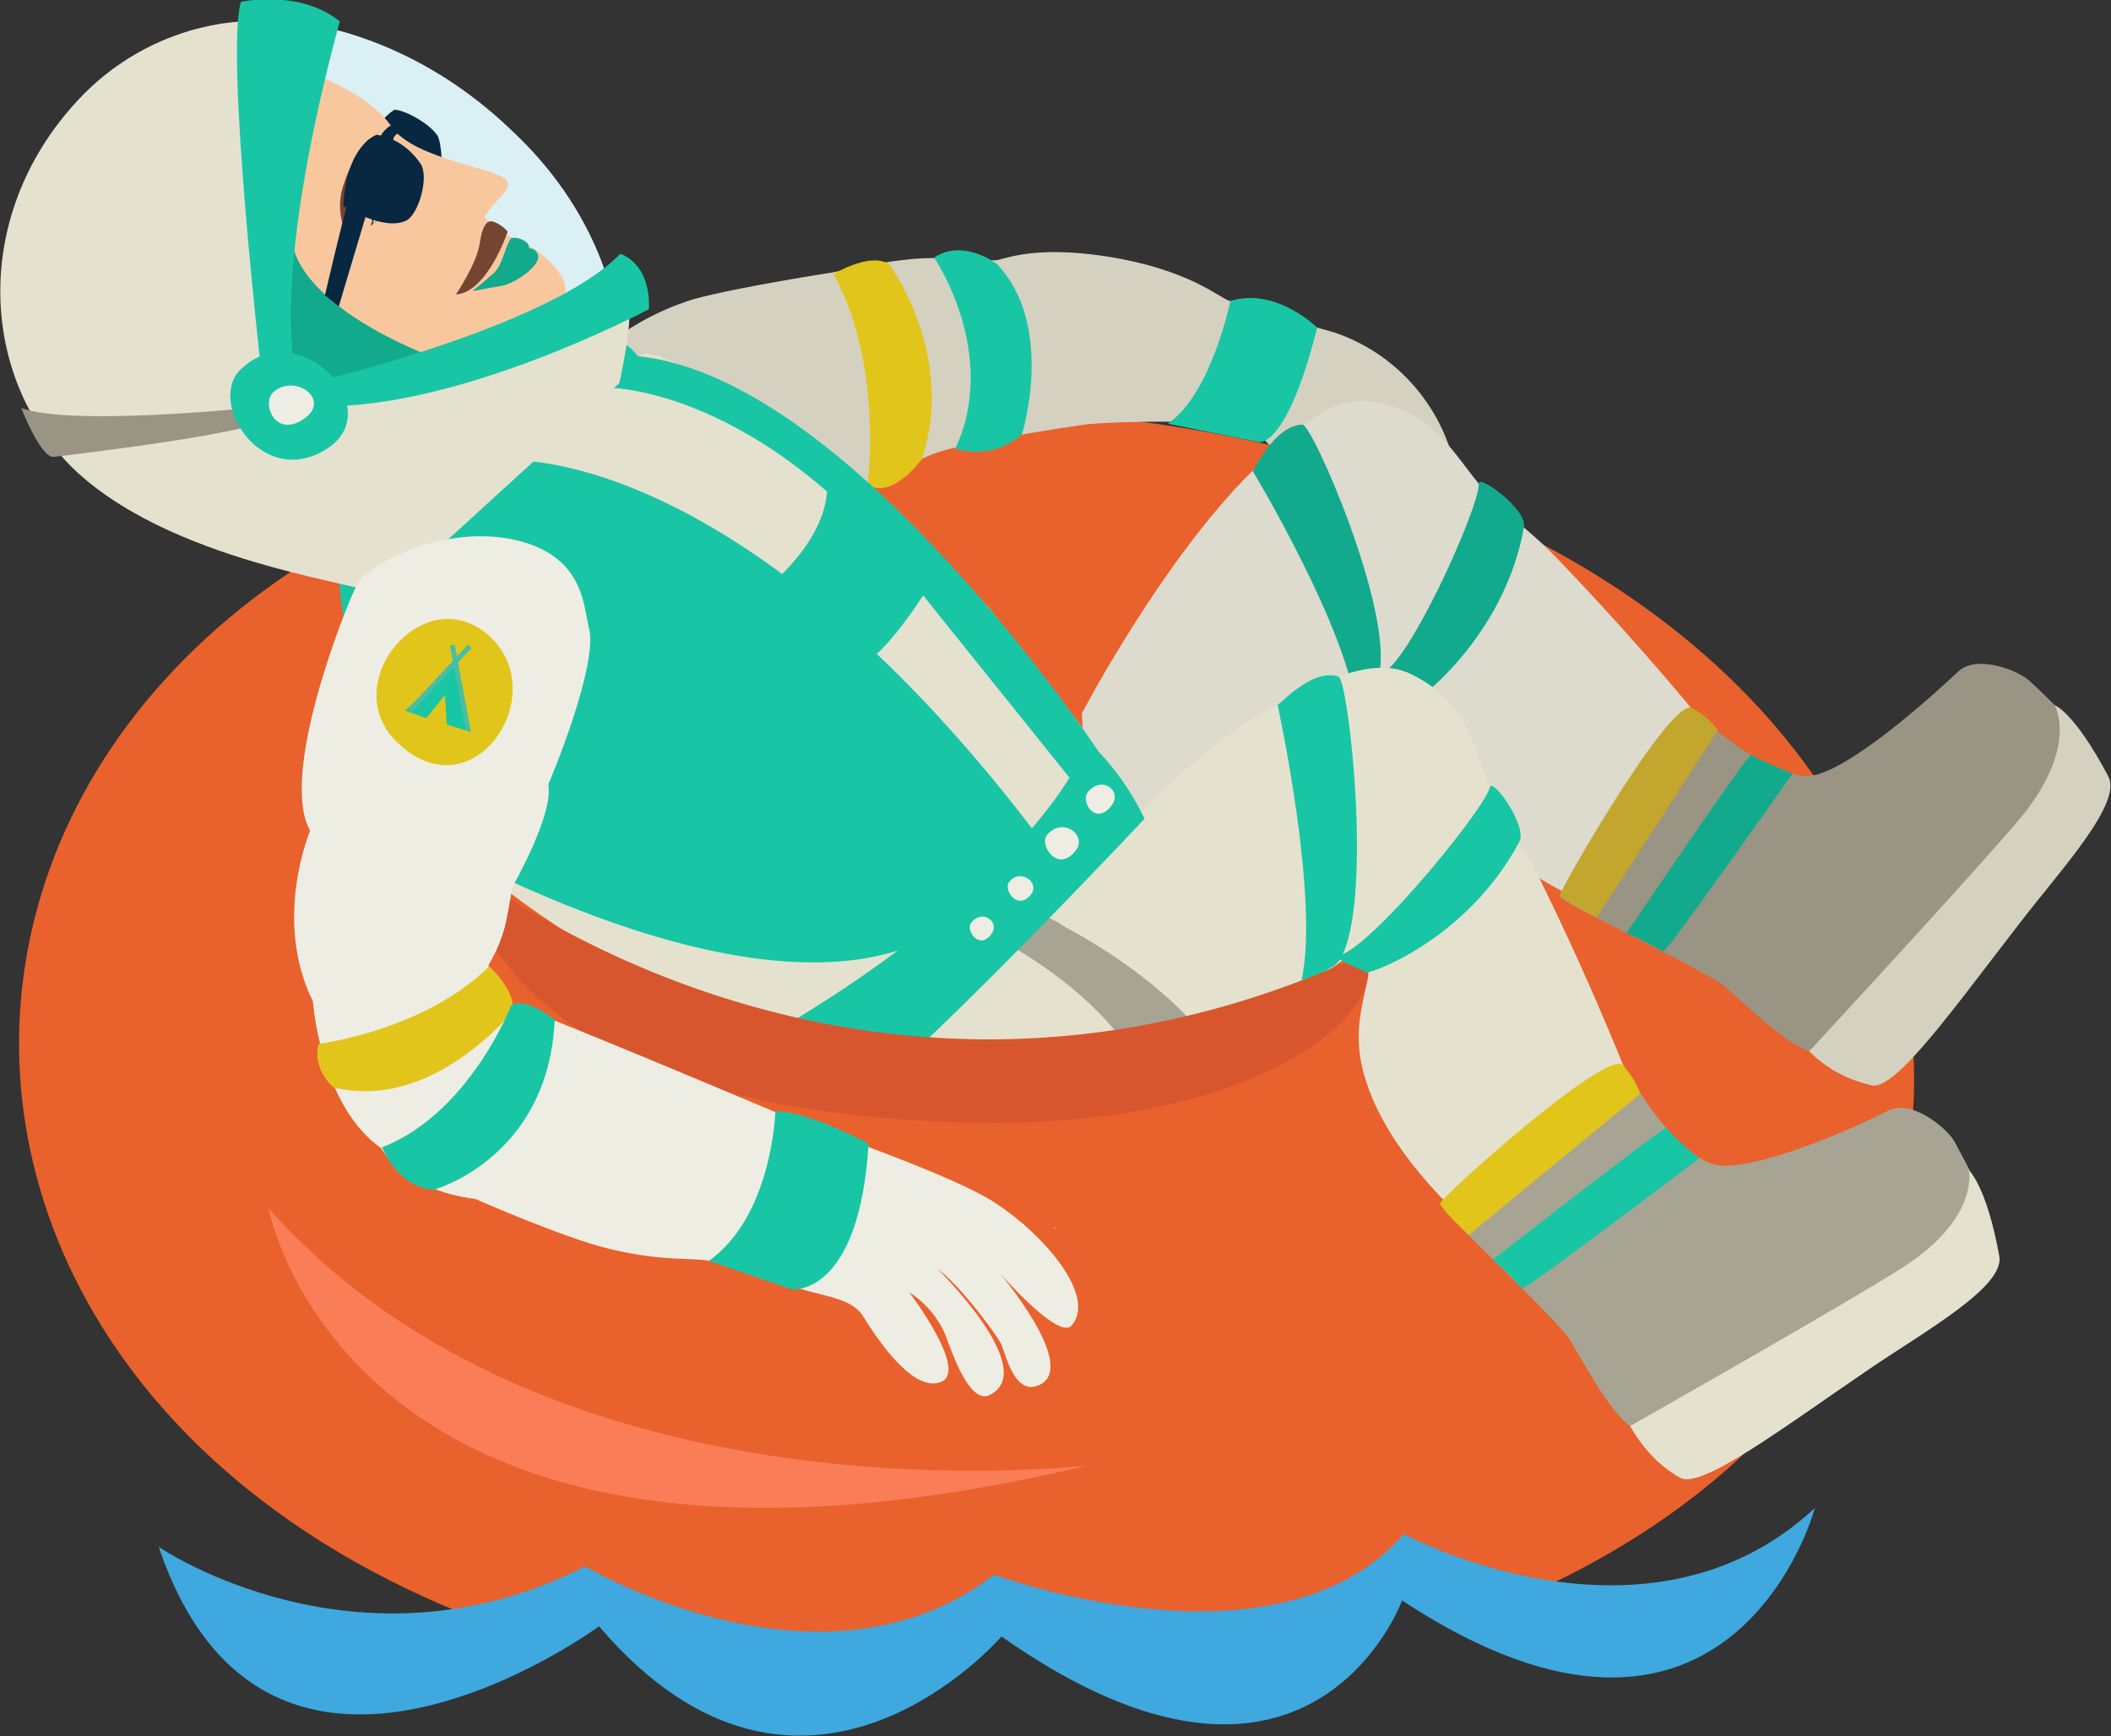 <?xml version="1.0" encoding="utf-8"?>
<!-- Generator: Adobe Illustrator 20.0.0, SVG Export Plug-In . SVG Version: 6.00 Build 0)  -->
<svg version="1.1" id="Jesse" xmlns="http://www.w3.org/2000/svg" xmlns:xlink="http://www.w3.org/1999/xlink" x="0px" y="0px"
	 viewBox="0 0 228.7 188.1" style="enable-background:new 0 0 228.7 188.1;" xml:space="preserve">
<rect x="0" y="0" width="228.7" height="188.1" fill="#333333" stroke="none"/>
<style type="text/css">
	.st0{fill:#E9612C;}
	.st1{fill:#D5D1C0;}
	.st2{fill:#E1C51B;}
	.st3{fill:#18C6A5;}
	.st4{fill:#C5E2CD;}
	.st5{fill:#DDDACE;}
	.st6{fill:#12AA8C;}
	.st7{fill:#999484;}
	.st8{fill:#C3A62E;}
	.st9{fill:#E5E1CF;}
	.st10{fill:#A8A493;}
	.st11{fill:#EEEDE4;}
	.st12{fill:none;stroke:#B986BC;stroke-width:0.59;stroke-miterlimit:10;}
	.st13{fill:#DBF0F5;}
	.st14{fill:#082740;}
	.st15{fill:#F9C79E;}
	.st16{fill:#754532;}
	.st17{fill:#FBF7FA;}
	.st18{fill:#1A3F3D;}
	.st19{fill:#D8562E;}
	.st20{fill:none;stroke:#47BEA5;stroke-width:0.53;stroke-miterlimit:10;}
	.st21{fill:#3EA8DF;}
	.st22{fill:#F97E58;}
</style>
<title>cosmopool</title>
<path class="st0" d="M104.5,44.2c109.7,2.8,134.7,96.3,60.3,128.9c-1.6,0.7-2.8-5.7-10.2-2.2c-16.2,7.7-41.7,3.4-44,4.3
	c-14.6,6-31.6,5-47.2-2.1c-4.4-2-8.7,3.5-12.3,2.1C-28.8,143.8-11.1,41.3,104.5,44.2z"/>
<path class="st1" d="M155.9,61.1c-1.6,1.2-4.8-10.7-5.6-9.9c-0.8,0.8,1.4,2.9,0.8,3.5c-1.6,1.8-13.5-5.4-14.4-7.5
	c-0.9-2.1-17.1-1.5-19.2-1.2s-12.6,1.9-15.9,3C98.3,50.1,79.8,59,76,64.9L54.5,50.8c2.4-4.1,5.4-7.8,8.7-11.1
	c3.3-3.4,7.4-5.9,12-7.3c4.7-1.3,15.1-2.9,15.1-2.9c4.9-1.1,9.2-1.7,11.7-1.5c1.3,0.1,3.3,0.2,5.8,0.2c0.9,0,3.9-1.7,12.2-0.4
	c8.8,1.4,12,4.4,13.2,4.8c4.9,1.6,9.1,2.8,11.3,3.4c7.8,2.6,13.2,9.8,13.6,18C158.1,54,158.9,58.9,155.9,61.1z"/>
<path class="st2" d="M94,52.5c0,0,1.7-13.1-3.7-22.8c0,0,3.9-2.4,6-1.1c0,0,7.3,9.7,3.6,21.1C99.9,49.7,96.7,54.2,94,52.5z"/>
<path class="st3" d="M108,28.6c0,0-3.6-2.8-6.8-0.7c0,0,7.1,10.4,2.3,20.7c2.5,0.8,5.2,0.2,7.2-1.5C110.7,47.2,114.4,35.3,108,28.6z
	"/>
<path class="st3" d="M133.3,32.6c0,0-2.1,10.2-6.8,13.3l9.9,2c0,0,3,0.7,6.3-12.4C142.7,35.5,138.3,31.1,133.3,32.6z"/>
<path class="st4" d="M131.4,33.6"/>
<path class="st5" d="M117.2,77.3c0,0,8.6-16.5,18.5-26.3c4.6-4.5,8.6-8.2,12.9-7.5c7.5,1.2,9,6.4,13.1,10.6c2.5,2.5,4.2,3.5,6.9,6.3
	c12.9,13.4,26.4,30,26.6,34.3c0.3,6.6-8.6,8.5-8.6,8.5s-21.9-5.1-29.8-17c-4.2-6.2-4.4-12.4-7.4-13.1s-6,30.8-6,30.8l-24.9-5.3
	L117.2,77.3z"/>
<path class="st6" d="M135.7,51c0,0,10.5,17.4,11.3,26.3c1-1.3,1.8-2.7,2.4-4.2c1.6-6.9-7.2-27.1-8.3-27.1
	C137.9,46.1,135.7,51.4,135.7,51z"/>
<path class="st6" d="M152.6,76.3c0.6,0.1,10.4-7.2,12.5-19.2c0.4-1.9-5-5.8-4.9-4.7c0.2,2.4-8.3,21.2-10.9,20.6
	C149.4,73.1,151.4,76.2,152.6,76.3z"/>
<path class="st7" d="M169,97.1c0,0,11.1-19.7,14.3-20.3c0,0,8.8,8.5,13.6,7.1c4.8-1.4,13.6-9.6,15.2-11.1c1.9-1.9,6.4-0.3,7.8,1
	c1.9,1.7,6,5.8,5.8,6.5c-0.2,0.7-20.9,36.3-29.7,33.6c-2.5-0.8-7-5.1-9-6.9S168.6,97.6,169,97.1z"/>
<path class="st1" d="M228.4,84.1c1.6,2.9-5.2,10.2-9.5,15.8c-7.2,9.3-13.5,18.2-16.1,17.7c-2.6-0.6-4.9-1.8-6.8-3.7
	c0,0,21.2-22.9,23.7-26.3c5.3-7.1,2.9-11.2,2.9-11.2S224.7,77.1,228.4,84.1z"/>
<path class="st8" d="M173,99.4l13.1-20.3c-0.7-1-1.7-1.8-2.8-2.4c-2.3-1.2-14.5,20-14.3,20.3C169.6,97.8,173,99.4,173,99.4z"/>
<path class="st6" d="M180.2,103.1c0.3,0.2,14-19.3,14-19.3c-1.5-0.6-3-1.2-4.5-2c-0.3-0.2-13.5,19.3-13.5,19.3
	C177.6,101.7,178.9,102.4,180.2,103.1z"/>
<path class="st9" d="M111.8,101.5c0,0,14.2-18.9,26.6-25.2c5.7-2.9,10.7-5.2,14.6-3.2c6.8,3.4,6.6,8.8,9.3,14.2
	c1.6,3.2,2.9,4.6,4.6,8.1c8.2,16.7,16,36.7,14.9,40.8c-1.7,6.4-10.8,5.5-10.8,5.5s-19.3-11.5-23.2-25.2c-2.1-7.2,2.2-11.5-0.4-13.1
	c-2.6-1.6-33.2,29.7-33.2,29.7l-6.6-16.4L111.8,101.5z"/>
<path class="st3" d="M138.4,76.3c0,0,4.6,21.1,2.6,29.9c0,0,3.5-1,4.2-2.3c3.6-6.1,0.9-30.3-0.2-30.6
	C142,72.3,138.3,76.8,138.4,76.3z"/>
<path class="st3" d="M147.8,105.4c0.5,0.2,11.1-3.5,16.8-14.2c0.9-1.7-2.9-7-3.2-5.9c-0.5,2.4-14.6,19.6-17,18.2
	C145.5,104.2,146.6,104.8,147.8,105.4z"/>
<path class="st10" d="M156.1,130.4c0,0,16.6-15.4,19.8-15c0,0,5.7,10.8,10.8,10.9c5.1,0.1,15.9-4.9,17.9-6c2.4-1.2,6.1,1.7,7.1,3.3
	c1.2,2.2,4,7.4,3.5,8s-31,28.2-38.6,22.9c-2.2-1.5-5.1-7-6.5-9.3C168.7,142.9,155.6,130.8,156.1,130.4z"/>
<path class="st9" d="M216.6,136.1c0.6,3.3-8,8.1-13.9,12.1c-9.7,6.6-18.4,13.2-20.7,11.9s-4.1-3.3-5.4-5.6c0,0,27.2-15.4,30.6-17.9
	c7.2-5.1,6.1-9.8,6.1-9.8S215.2,128.4,216.6,136.1z"/>
<path class="st2" d="M159.1,133.8l18.6-15.3c-0.4-1.2-1.1-2.2-1.9-3.1c-1.8-1.8-20,14.6-19.8,15
	C156.4,131.3,159.1,133.8,159.1,133.8z"/>
<path class="st3" d="M164.9,139.6c0.2,0.3,19.2-14.1,19.2-14.1c-1.3-1-2.5-2.1-3.6-3.3c-0.2-0.2-18.8,14.3-18.8,14.3
	C162.9,137.4,163.9,138.5,164.9,139.6z"/>
<path class="st9" d="M36.7,61.8c0.6,2,1.3,5.2,1.3,5.2c0.3,12,7.2,18.3,12.2,25s26.9,18.3,30.1,19.9c2.5,1.3,4.7,3,6.6,5
	c3.2,3.4,3.4,5.7,5.5,8.6c5.7,7.9,19.7,8.1,28.4,5c21-7.6,12.6-23.6,12.6-23.6l-7.2-13.8C125,87.7,107,65.7,107,65.7
	S72.8,35.1,69.2,38.6c-1.1,1.1-3.4,1.4-4.6,1.5"/>
<path class="st10" d="M127.2,127.4c0,0,1.4-16.6-23.3-27.8c0,0,6-3,11.6,0.9c0,0,18.2,9.3,18.2,20
	C132,123.2,129.8,125.6,127.2,127.4z"/>
<path class="st3" d="M36.7,61.9l18.8-12c0,0,25.5-1.6,58,42.1l-8.2,5.7c0,0-9.6,16.1-49.7-2.1C37.2,87.2,36.7,61.9,36.7,61.9z"/>
<path class="st3" d="M82.1,112.8c0,0,27.7-14.8,35.9-32.4c2.5,2.4,4.5,5.2,6,8.3c0,0-26.8,28.6-34.1,32.9
	C89.9,121.6,86.5,115.7,82.1,112.8z"/>
<path class="st11" d="M105.2,100c1.2-1.6,3.2-0.1,2.2,1.2C106.1,103,104.6,100.8,105.2,100z"/>
<path class="st11" d="M111.7,96.9c-1.4,1.8-3-0.4-2.4-1.3C110.5,94,112.7,95.6,111.7,96.9"/>
<path class="st11" d="M116.5,92.2c-1.9,2.4-3.9-0.6-3.1-1.7C115.1,88.4,117.9,90.5,116.5,92.2"/>
<path class="st11" d="M120.4,87.3c-1.7,2.2-3.3-0.4-2.6-1.4C119.3,83.9,121.7,85.7,120.4,87.3"/>
<path class="st11" d="M35.7,86.6c3.3-1.7,7.6,3.1,3.9,5.1S32.3,88.3,35.7,86.6z"/>
<path class="st3" d="M42.1,96.1c0,0,13.1,18.7,13.9,18.6s2.5-1,2.2-1.6c-0.7-1.6-13-19.1-13.6-19C44,94.2,41.6,95.4,42.1,96.1z"/>
<path class="st12" d="M79,62.8"/>
<path class="st3" d="M77.5,67.7c0,0,12.7-7,12.1-15.7c0,0,7.8,3.8,12.7,8.7c0,0-4.9,9.1-9.2,11.6C88.8,74.8,77.5,67.7,77.5,67.7z"/>
<path class="st3" d="M116.3,84.8l2.7-3.4c0,0-26.8-40.4-49.8-42.8L65.7,42c0,0,16.7-0.3,33.9,22L116.3,84.8z"/>
<path class="st3" d="M36.7,61.9c0,0,23.3-13.2,32.5-23.2c0,0-2.1-3-4.6-1.7c0,0-8.8,10.8-30.2,23C33.8,60.3,35.8,62.7,36.7,61.9z"/>
<path class="st13" d="M27.5,13.9c0.6-2.1-0.7-13.4,9.9-10.4c6.8,2,12.9,5.7,18,10.6c4.3,4,7.7,8.8,9.8,14.3c2.9,7.4-3.5,13-3.5,13
	L28.4,43L27.5,13.9z"/>
<path class="st9" d="M8.4,10.9C14.3,4.5,23,1.3,31.6,2.5l-2.5,41c0,0,30.4-5,37-11.5c4.1-4,1,9.5,1,9.5L41.7,64.7
	c-0.9-1.4-22-3.2-33.3-13.5C-2.2,41.4-3.3,23.5,8.4,10.9"/>
<path class="st14" d="M41.2,13.3l6.7,5.3c0,0,0-3-0.5-3.9c-1-1.5-3.9-2.9-4.7-2.8C42.1,12.3,41.6,12.8,41.2,13.3z"/>
<path class="st15" d="M62.5,33.3c0,0-12.8,6.8-17.8,5.9c0,0-15.2-5.5-15.7-12.2s4.2-19.3,4.2-19.3s6.7,2.3,9.2,6s12,4.5,12.6,6
	c0.4,0.9-1.3,1.8-2.5,3.8c0,0,0.9,1.5,4.2,2.8c1.8,0.7,5.8,4.3,4.2,5.9"/>
<path class="st6" d="M33.3,41.8l13.4-3.2c0,0-15.2-5.5-15.2-13.6l-0.8,14.2L33.3,41.8z"/>
<path class="st16" d="M40.2,15c0.4,0.4,0.6,0.9,0.5,1.5c-0.2,1-2,2.4-2.2,3.1c-0.2,0.9-0.9,5.9-0.9,5.9c-0.9-1.8-1-3.9-0.3-5.7
	C37.8,18,39.7,14.9,40.2,15z"/>
<path class="st17" d="M41.5,20.5c0.2-0.6,2,2,2,2c-1.1,0.3-2.1,0.9-3,1.6C40.5,24.1,41.1,21.7,41.5,20.5z"/>
<path class="st18" d="M45,22.1c-0.8,0.4-1.6,0.7-2.4,1s-1.6,0.7-2.3,1.2l-0.2,0.2l0.1-0.2c0.2-0.5,0.2-1.1,0.3-1.6l0.3-1.6
	c0.2-1.1,0.5-2.2,0.9-3.2l0,0c-0.1,1.1-0.2,2.2-0.4,3.3c-0.3,1.1-0.6,2.2-1,3.2l-0.1-0.1c0.4-0.2,0.7-0.5,1.1-0.7
	c0.4-0.3,0.7-0.5,1.1-0.7C43.3,22.4,44.1,22.1,45,22.1L45,22.1L45,22.1z"/>
<path class="st18" d="M42,19.5c1.1-1,3.5,1.8,1.5,3C41.8,23.5,40.2,21.1,42,19.5z"/>
<path class="st6" d="M51.2,31.5c0.8-0.6,1.6-1.3,2.4-2c0.9-1,1.1-2.7,1.7-3.6c0.2-0.4,2.2,0.1,2,1c0.5,0,0.9,0.3,1,0.8
	c0,0.1,0,0.2,0,0.3c-0.3,1.2-2.7,2.8-4.1,3C51.2,31.5,51.7,31.5,51.2,31.5z"/>
<path class="st3" d="M34.1,41.4c0,0,25.5-6,33.1-13.9c0,0,3.3,0.9,3.1,6c0,0-20.5,10.9-35.7,10.5L34.1,41.4z"/>
<path class="st7" d="M2.3,44.2c0,0,2.1,5.4,3.5,5.3c0,0,17.5-2,22.6-3.7L27,44.2C27,44.2,7.6,46.2,2.3,44.2"/>
<path class="st3" d="M26,40.1c6.3-6.3,16.3,4.3,9.3,8.6S22.5,43.6,26,40.1z"/>
<path class="st11" d="M29.6,42.5c2.3-2.1,6.4,0.8,3.3,2.9C29.8,47.5,28.3,43.7,29.6,42.5z"/>
<path class="st3" d="M32.1,41l-3.8-0.8c0,0-3.9-34.2-2.2-40c0,0,6.3-1.4,10.7,2.1C36.9,2.3,29.4,27.6,32.1,41"/>
<path class="st16" d="M52,26.2c0.1-0.6,0.4-2.5,1.4-2.2c0.6,0.2,1.2,0.6,1.6,1.1c0,0-2.2,6.6-5.6,6.8C49.3,32,51.7,28.6,52,26.2z"/>
<path class="st0" d="M45,91.4c0,0,48.2,37.7,101.8,14.2c0,0,8.1,23.2-41.8,28.7C20.3,143.6,45,91.4,45,91.4z"/>
<path class="st19" d="M50.4,94c0,0,41.7,33.8,95.3,10.3l2.5,1.1c0.1,5.9-14.5,17.2-44.3,16.2C51,120,50.4,94,50.4,94z"/>
<path class="st11" d="M87.2,121.8c0,0,13.8,4.7,19.4,7.8c5.3,2.9,12.5,10.5,9.5,14c-1.4,1.7-7.9-5.8-7.9-5.8s8.6,10.1,4.5,12.2
	c-2.7,1.4-3.7-3.1-4.2-4.3c-0.3-0.8-4.5-6.5-6.9-8.2c0,0,11,10.8,5.7,13.6c-2.3,1.3-4.3-5.1-4.6-5.7c-0.7-2.2-2.2-4.1-4.2-5.4
	c0,0,6.4,8.4,3.5,9.7c-2.8,1.2-6.4-3.7-8.5-7.1s-9.9-1.5-11-6.9S87.2,121.8,87.2,121.8z"/>
<path class="st11" d="M54.4,108.6c-0.4-1.8-1.8-3.4-1.4-4.2c0.8-1.3,1.3-2.6,1.7-4c0.4-1.7,0.8-4.3,0.8-4.3S60,88.3,59.4,85
	c0,0,5.5-12.9,4.4-17c-0.6-2.3-0.5-7.8-8-9.5s-15.9,2.4-17.2,5S30.2,84,33.6,90c0,0-4.1,9.6,0.3,18.5c0,0,0.8,11.3,7.4,15.9
	c0,0,2.3,4.5,10.2,5.5c0,0,9.5,4.2,14.5,5.4s7.6,1,10.1,1.2s9.8,3.2,9.8,3.2s10.4-14.2,8.4-14.9c-1.4-0.5-21.9-9.3-34.4-14.3
	C58.2,109.8,56.3,109.1,54.4,108.6z"/>
<path class="st2" d="M34.5,113.1c0,0,11.4-1.4,18.5-8.4c0,0,3,2.7,2.5,4.9c0,0-8.7,10.9-19.4,8.2C34.7,116.5,34.1,114.8,34.5,113.1z
	"/>
<path class="st2" d="M53,68.9c-7-6.3-16.6,5.1-10,11.5C51.2,88.4,60,75.2,53,68.9"/>
<path class="st3" d="M84,120.4c0,0-0.3,11.3-7.2,16.2l9,3.1c0,0,7.3,0.8,8.3-15.8C94,123.9,87.7,120.4,84,120.4z"/>
<polygon class="st3" points="48.4,78.5 48.2,75.3 46.2,77.8 43.9,77 49.3,71.8 51,79.3 "/>
<line class="st20" x1="44.4" y1="77" x2="50.9" y2="70"/>
<line class="st20" x1="50.7" y1="79" x2="49" y2="69.9"/>
<path class="st3" d="M60.1,110.5c0,0-3-2.5-4.7-1.6c0,0-4.5,11.7-14,15.4c0,0,1.6,4.3,5.6,4.6C47,128.9,59.4,125.5,60.1,110.5"/>
<path class="st14" d="M40.8,14.6c0,0-3.3,1.1-3.6,7.7c0,0,4.3,2.8,6.8,1.6c1.3-0.6,2.5-4.6,1.6-6.1C44.4,16,42.7,14.9,40.8,14.6z"/>
<path class="st14" d="M35.2,32c0,0,2-8.6,2.4-9.7l2,1.2l-2.9,9.7L35.2,32z"/>
<path class="st14" d="M41,15.3c0.2-0.7,0.7-1.3,1.3-1.7l1,0.8c-0.4,0.1-0.7,0.4-0.7,0.8L41,15.3z"/>
<path class="st21" d="M151.9,173.4c0,0-10,27.4-43.4,3.9c0,0-21.4,24.9-43.6-1.1c0,0-35.9,26.4-47.7-8.6c0,0,21.5,14.7,46.2,2.1
	c0,0,25.6,15.3,44.3,0.9c0,0,30.6,11.4,44.4-4.4c0,0,26.2,14.2,44.5-2.8C196.7,163.3,187.6,196.9,151.9,173.4z"/>
<path class="st22" d="M29.1,130.9c0,0,8.5,47,88.6,27.9C117.7,158.7,60.1,165.9,29.1,130.9z"/>
</svg>
